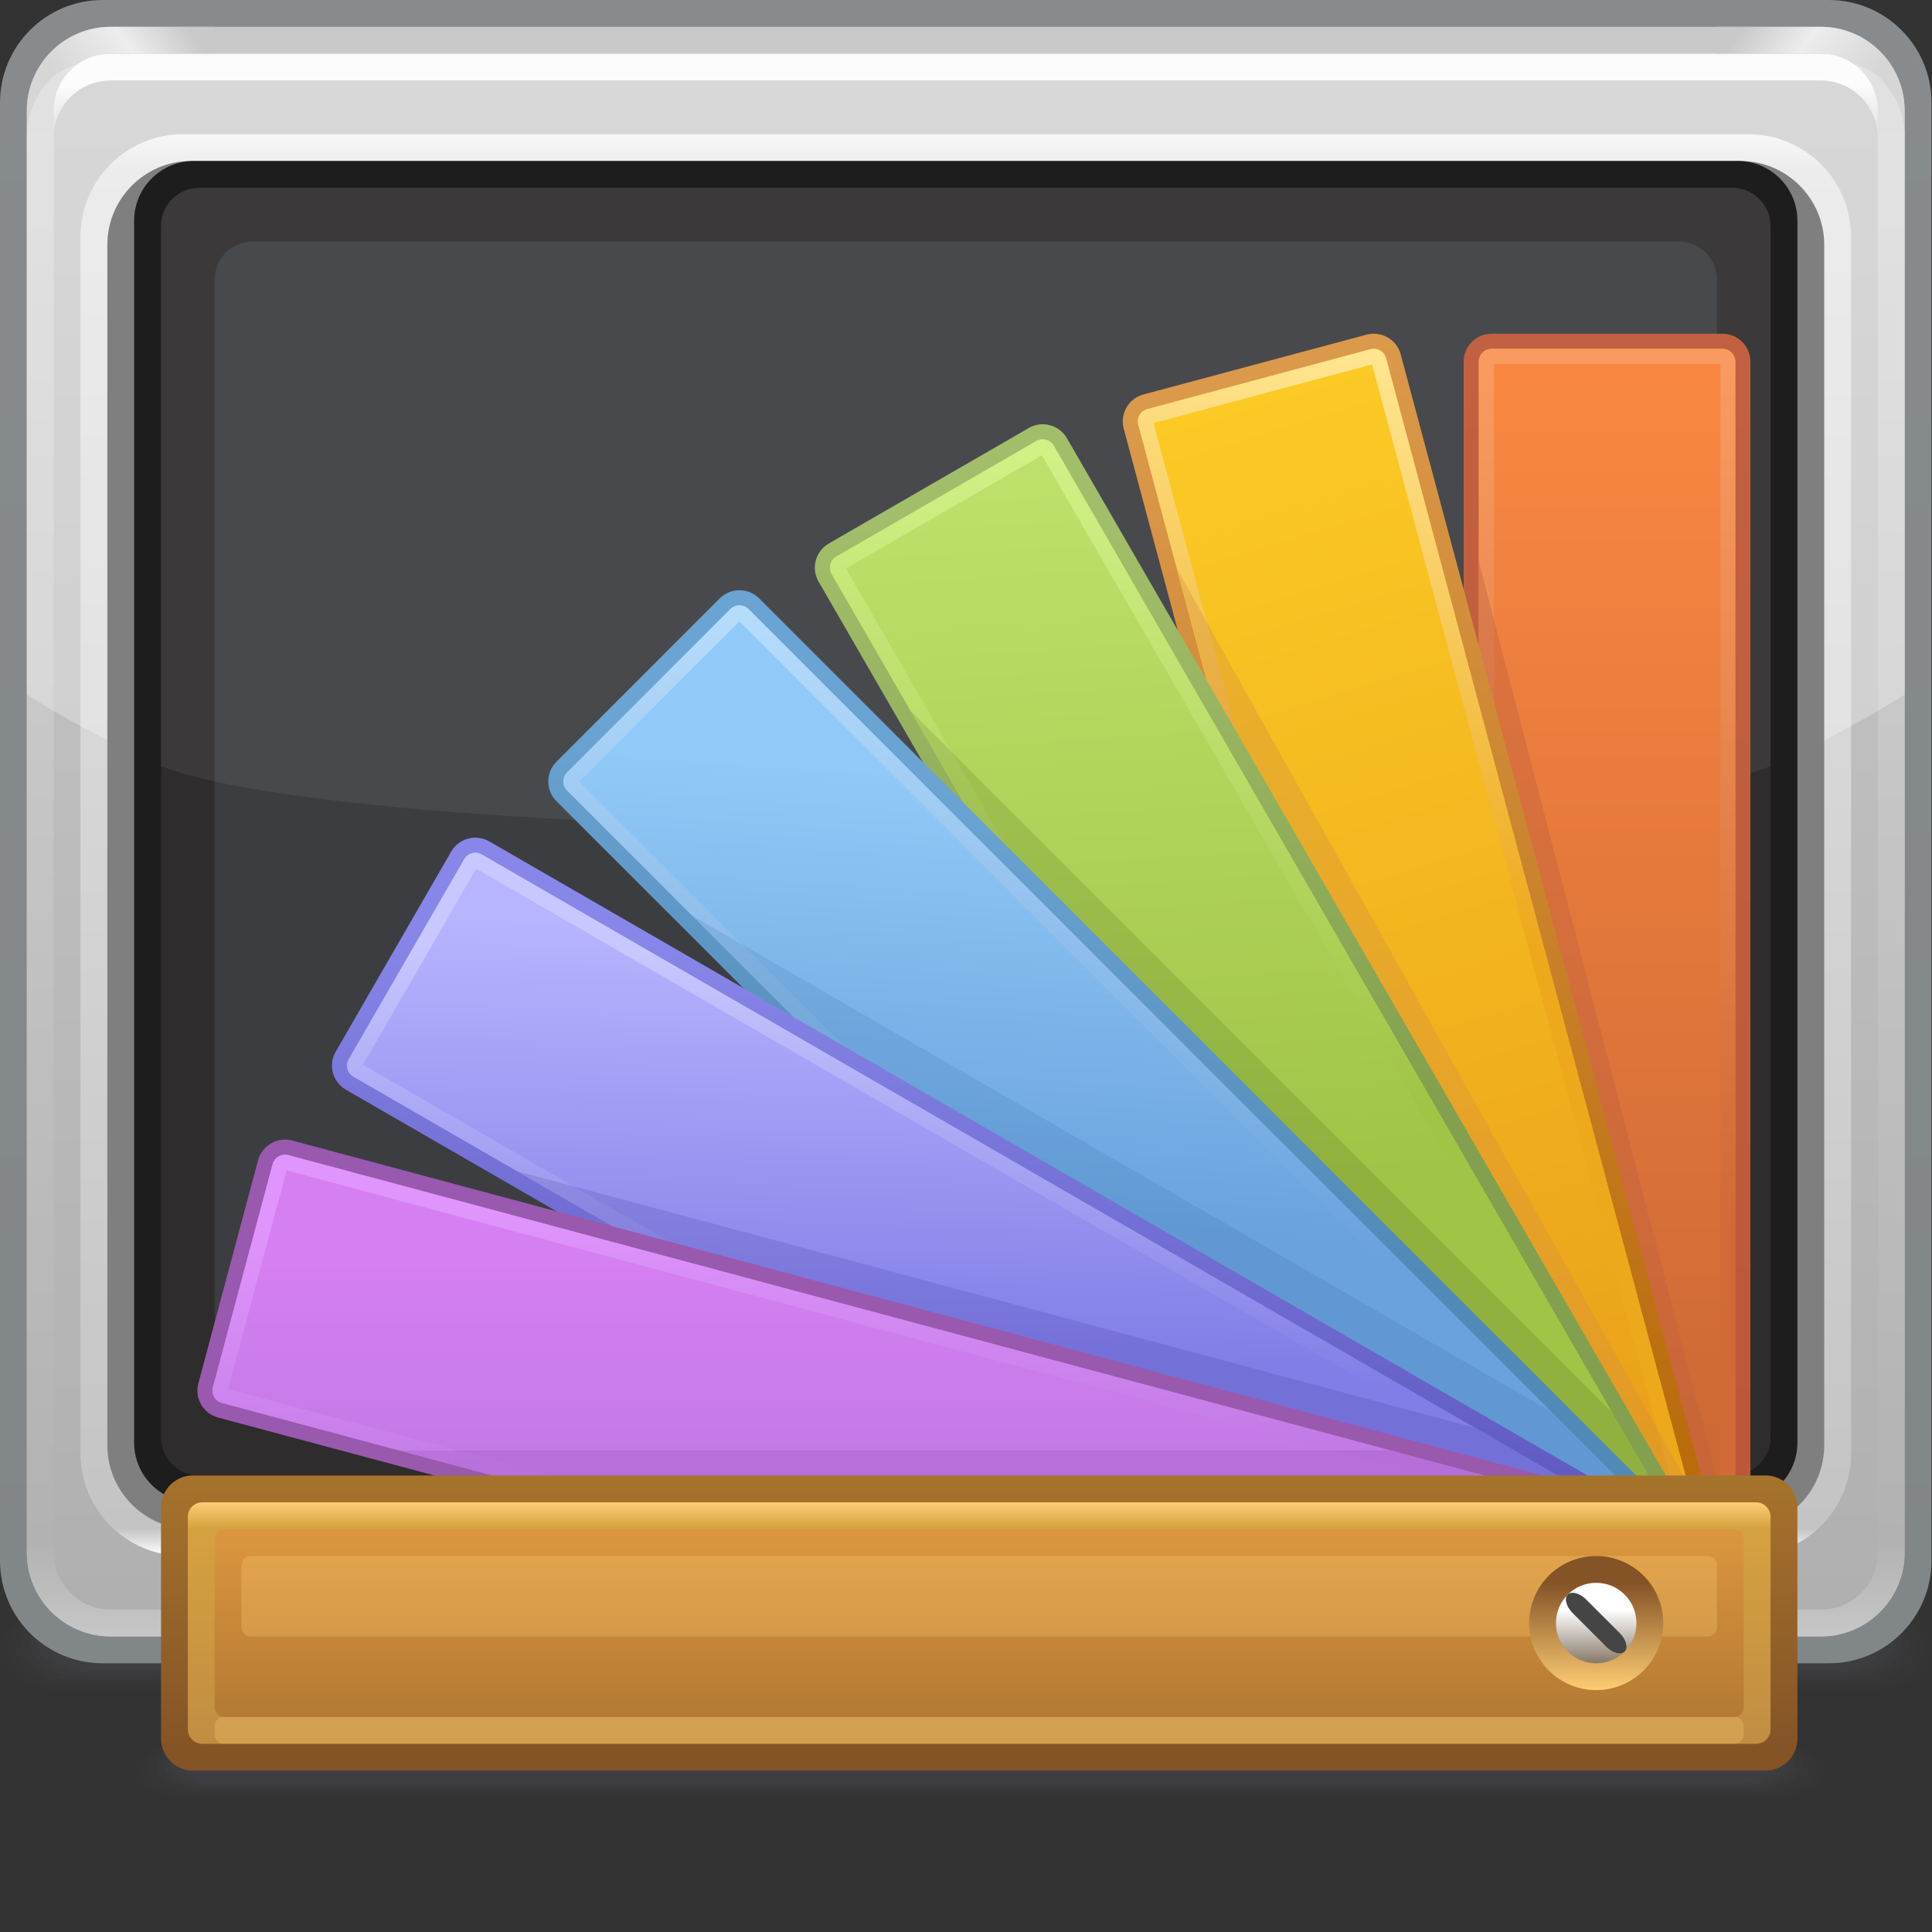 <?xml version="1.0" encoding="UTF-8" standalone="no"?>
<!-- Created with Inkscape (http://www.inkscape.org/) -->

<svg
   xmlns:dc="http://purl.org/dc/elements/1.1/"
   xmlns:cc="http://creativecommons.org/ns#"
   xmlns:rdf="http://www.w3.org/1999/02/22-rdf-syntax-ns#"
   xmlns:svg="http://www.w3.org/2000/svg"
   xmlns="http://www.w3.org/2000/svg"
   xmlns:sodipodi="http://sodipodi.sourceforge.net/DTD/sodipodi-0.dtd"
   xmlns:inkscape="http://www.inkscape.org/namespaces/inkscape"
   width="72"
   height="72"
   id="svg2"
   version="1.1"
   inkscape:version="0.48.3.1 r9886"
   sodipodi:docname="72.svg">
  <rect width="100%" height="100%" fill="#333333" stroke="none"/>
  <defs
     id="defs4">
    <linearGradient
       gradientTransform="translate(44.25,8.25)"
       y2="-1.5"
       x2="0"
       y1="0"
       x1="0"
       gradientUnits="userSpaceOnUse"
       id="LinearGradient_28-02">
      <stop
         id="stop63328"
         stop-color="#ffffff"
         offset="0" />
      <stop
         id="stop63330"
         stop-color="#887968"
         offset="1" />
    </linearGradient>
    <linearGradient
       gradientTransform="translate(45,6)"
       y2="3"
       x2="0"
       y1="0"
       x1="0"
       gradientUnits="userSpaceOnUse"
       id="LinearGradient_27-4">
      <stop
         id="stop63323"
         stop-color="#fdcd74"
         offset="0" />
      <stop
         id="stop63325"
         stop-color="#845326"
         offset="1" />
    </linearGradient>
    <linearGradient
       gradientTransform="matrix(0,-1,1,0,31.969,10.498)"
       y2="0"
       x2="5.248"
       y1="0"
       x1="0"
       gradientUnits="userSpaceOnUse"
       id="LinearGradient_26-49">
      <stop
         id="stop63318"
         stop-color="#dc963f"
         offset="0" />
      <stop
         id="stop63320"
         stop-color="#b47a33"
         offset="1" />
    </linearGradient>
    <linearGradient
       gradientTransform="matrix(0,-1,1,0,7.803,11.25)"
       y2="0"
       x2="6.75"
       y1="0"
       x1="0"
       gradientUnits="userSpaceOnUse"
       id="LinearGradient_25-610">
      <stop
         id="stop63311"
         stop-color="#fdcd74"
         offset="0" />
      <stop
         id="stop63313"
         stop-color="#d5a140"
         offset="0.111" />
      <stop
         id="stop63315"
         stop-color="#c18d43"
         offset="1" />
    </linearGradient>
    <linearGradient
       gradientTransform="matrix(0,-1,1,0,17.088,12.434)"
       y2="0"
       x2="8.25"
       y1="0"
       x1="0"
       gradientUnits="userSpaceOnUse"
       id="LinearGradient_24-05">
      <stop
         id="stop63306"
         stop-color="#a8752d"
         offset="0" />
      <stop
         id="stop63308"
         stop-color="#845326"
         offset="1" />
    </linearGradient>
    <linearGradient
       gradientTransform="translate(15.609,19.453)"
       y2="-8.016"
       x2="0.422"
       y1="0"
       x1="0"
       gradientUnits="userSpaceOnUse"
       id="LinearGradient_23-052">
      <stop
         id="stop63301"
         stop-color="#e095fc"
         offset="0" />
      <stop
         id="stop63303"
         stop-color="#c179e5"
         offset="1" />
    </linearGradient>
    <linearGradient
       gradientTransform="translate(18.141,18.187)"
       y2="-8.859"
       x2="0"
       y1="0"
       x1="0"
       gradientUnits="userSpaceOnUse"
       id="LinearGradient_22-20">
      <stop
         id="stop63296"
         stop-color="#d67ff2"
         offset="0" />
      <stop
         id="stop63298"
         stop-color="#b877df"
         offset="1" />
    </linearGradient>
    <linearGradient
       gradientTransform="translate(21.094,17.343)"
       y2="-5.484"
       x2="0"
       y1="0"
       x1="0"
       gradientUnits="userSpaceOnUse"
       id="LinearGradient_21-06">
      <stop
         id="stop63291"
         stop-color="#9959af"
         offset="0" />
      <stop
         id="stop63293"
         stop-color="#9959ad"
         offset="1" />
    </linearGradient>
    <linearGradient
       gradientTransform="translate(17.719,26.625)"
       y2="-11.391"
       x2="-0.422"
       y1="0"
       x1="0"
       gradientUnits="userSpaceOnUse"
       id="LinearGradient_20-66">
      <stop
         id="stop63286"
         stop-color="#c8c7ff"
         offset="0" />
      <stop
         id="stop63288"
         stop-color="#817ee7"
         offset="1" />
    </linearGradient>
    <linearGradient
       gradientTransform="translate(13.922,15.656)"
       y2="11.938"
       x2="0.335"
       y1="0"
       x1="0"
       gradientUnits="userSpaceOnUse"
       id="LinearGradient_19-32">
      <stop
         id="stop63281"
         stop-color="#817ee7"
         offset="0" />
      <stop
         id="stop63283"
         stop-color="#b7b5fe"
         offset="1" />
    </linearGradient>
    <linearGradient
       gradientTransform="translate(17.297,27.046)"
       y2="-14.343"
       x2="-0.844"
       y1="0"
       x1="0"
       gradientUnits="userSpaceOnUse"
       id="LinearGradient_18-53">
      <stop
         id="stop63276"
         stop-color="#8886e9"
         offset="0" />
      <stop
         id="stop63278"
         stop-color="#5e59c0"
         offset="1" />
    </linearGradient>
    <linearGradient
       gradientTransform="translate(21.094,35.906)"
       y2="-16.875"
       x2="-0.844"
       y1="0"
       x1="0"
       gradientUnits="userSpaceOnUse"
       id="LinearGradient_17-06">
      <stop
         id="stop63271"
         stop-color="#b6dcfc"
         offset="0" />
      <stop
         id="stop63273"
         stop-color="#6aa2dd"
         offset="1" />
    </linearGradient>
    <linearGradient
       gradientTransform="translate(25.313,31.687)"
       y2="-12.234"
       x2="-0.844"
       y1="0"
       x1="0"
       gradientUnits="userSpaceOnUse"
       id="LinearGradient_16-565">
      <stop
         id="stop63266"
         stop-color="#91c9f8"
         offset="0" />
      <stop
         id="stop63268"
         stop-color="#6aa2dd"
         offset="1" />
    </linearGradient>
    <linearGradient
       gradientTransform="translate(26.156,31.265)"
       y2="-10.547"
       x2="-2.109"
       y1="0"
       x1="0"
       gradientUnits="userSpaceOnUse"
       id="LinearGradient_15-0">
      <stop
         id="stop63261"
         stop-color="#6ba3d2"
         offset="0" />
      <stop
         id="stop63263"
         stop-color="#518ab7"
         offset="1" />
    </linearGradient>
    <linearGradient
       gradientTransform="translate(29.109,40.546)"
       y2="-17.718"
       x2="-0.843"
       y1="0"
       x1="0"
       gradientUnits="userSpaceOnUse"
       id="LinearGradient_14-49">
      <stop
         id="stop63256"
         stop-color="#d1f187"
         offset="0" />
      <stop
         id="stop63258"
         stop-color="#a0c446"
         offset="1" />
    </linearGradient>
    <linearGradient
       gradientTransform="translate(29.109,39.703)"
       y2="-19.828"
       x2="1.266"
       y1="0"
       x1="0"
       gradientUnits="userSpaceOnUse"
       id="LinearGradient_13-163">
      <stop
         id="stop63251"
         stop-color="#bde06a"
         offset="0" />
      <stop
         id="stop63253"
         stop-color="#a0c446"
         offset="1" />
    </linearGradient>
    <linearGradient
       gradientTransform="translate(30.375,38.437)"
       y2="-15.609"
       x2="-0.422"
       y1="0"
       x1="0"
       gradientUnits="userSpaceOnUse"
       id="LinearGradient_12-532">
      <stop
         id="stop63246"
         stop-color="#a2be6a"
         offset="0" />
      <stop
         id="stop63248"
         stop-color="#83a04e"
         offset="1" />
    </linearGradient>
    <linearGradient
       gradientTransform="translate(38.391,43.078)"
       y2="-15.188"
       x2="-2.532"
       y1="0"
       x1="0"
       gradientUnits="userSpaceOnUse"
       id="LinearGradient_11-96">
      <stop
         id="stop63241"
         stop-color="#ffe58f"
         offset="0" />
      <stop
         id="stop63243"
         stop-color="#eea81c"
         offset="1" />
    </linearGradient>
    <linearGradient
       gradientTransform="translate(36.452,42.656)"
       y2="-30.375"
       x2="9.281"
       y1="0"
       x1="0"
       gradientUnits="userSpaceOnUse"
       id="LinearGradient_10-62">
      <stop
         id="stop63236"
         stop-color="#fbca25"
         offset="0" />
      <stop
         id="stop63238"
         stop-color="#eaa019"
         offset="1" />
    </linearGradient>
    <linearGradient
       gradientTransform="translate(37.547,43.5)"
       y2="-30.797"
       x2="8.859"
       y1="0"
       x1="0"
       gradientUnits="userSpaceOnUse"
       id="LinearGradient_9-265">
      <stop
         id="stop63231"
         stop-color="#db994b"
         offset="0" />
      <stop
         id="stop63233"
         stop-color="#ba6c0d"
         offset="1" />
    </linearGradient>
    <linearGradient
       gradientTransform="translate(45.984,43.078)"
       y2="-24.047"
       x2="0"
       y1="0"
       x1="0"
       gradientUnits="userSpaceOnUse"
       id="LinearGradient_8-57">
      <stop
         id="stop63226"
         stop-color="#f99b60"
         offset="0" />
      <stop
         id="stop63228"
         stop-color="#d16a36"
         offset="1" />
    </linearGradient>
    <linearGradient
       gradientTransform="translate(46.828,43.5)"
       y2="-30.375"
       x2="0"
       y1="0"
       x1="0"
       gradientUnits="userSpaceOnUse"
       id="LinearGradient_7-44">
      <stop
         id="stop63221"
         stop-color="#fa8842"
         offset="0" />
      <stop
         id="stop63223"
         stop-color="#ce6935"
         offset="1" />
    </linearGradient>
    <linearGradient
       gradientTransform="translate(47.25,43.5)"
       y2="-30.797"
       x2="0"
       y1="0"
       x1="0"
       gradientUnits="userSpaceOnUse"
       id="LinearGradient_6-63">
      <stop
         id="stop63216"
         stop-color="#c26141"
         offset="0" />
      <stop
         id="stop63218"
         stop-color="#bb5838"
         offset="1" />
    </linearGradient>
    <linearGradient
       gradientTransform="translate(29.25,9.751)"
       y2="39.747"
       x2="0"
       y1="0"
       x1="0"
       gradientUnits="userSpaceOnUse"
       id="LinearGradient_5-907">
      <stop
         id="stop63207"
         stop-color="#ffffff"
         offset="0" />
      <stop
         id="stop63209"
         stop-color="#c4c4c4"
         offset="1.92307699471712E-02" />
      <stop
         id="stop63211"
         stop-color="#e5e5e5"
         offset="0.975" />
      <stop
         id="stop63213"
         stop-color="#f4f4f4"
         offset="1" />
    </linearGradient>
    <linearGradient
       gradientTransform="translate(5.25,52.5)"
       y2="-2.25"
       x2="-3"
       y1="0"
       x1="0"
       gradientUnits="userSpaceOnUse"
       id="LinearGradient_4-511">
      <stop
         id="stop63200"
         stop-color="#c9c9c9"
         offset="0" />
      <stop
         id="stop63202"
         stop-color="#ededed"
         offset="0.44" />
      <stop
         id="stop63204"
         stop-color="#d6d6d6"
         offset="1" />
    </linearGradient>
    <linearGradient
       gradientTransform="matrix(0.8,-0.6,0.6,0.8,48.748,52.5)"
       y2="0"
       x2="3.75"
       y1="0"
       x1="0"
       gradientUnits="userSpaceOnUse"
       id="LinearGradient_3-11">
      <stop
         id="stop63193"
         stop-color="#c9c9c9"
         offset="0" />
      <stop
         id="stop63195"
         stop-color="#ededed"
         offset="0.44" />
      <stop
         id="stop63197"
         stop-color="#d6d6d6"
         offset="1" />
    </linearGradient>
    <linearGradient
       gradientTransform="translate(21.583,50.917)"
       y2="-43.333"
       x2="0"
       y1="0"
       x1="0"
       gradientUnits="userSpaceOnUse"
       id="LinearGradient_2-758">
      <stop
         id="stop63184"
         stop-color="#fbfbfb"
         offset="0" />
      <stop
         id="stop63186"
         stop-color="#d7d7d7"
         offset="3.17771658301353E-02" />
      <stop
         id="stop63188"
         stop-color="#b2b2b2"
         offset="0.94" />
      <stop
         id="stop63190"
         stop-color="#c6c6c6"
         offset="1" />
    </linearGradient>
    <linearGradient
       gradientTransform="translate(21.583,51.667)"
       y2="-43.333"
       x2="0"
       y1="0"
       x1="0"
       gradientUnits="userSpaceOnUse"
       id="LinearGradient_1-66">
      <stop
         id="stop63179"
         stop-color="#c9c9c9"
         offset="0" />
      <stop
         id="stop63181"
         stop-color="#b0b0b0"
         offset="1" />
    </linearGradient>
    <linearGradient
       gradientTransform="matrix(0,-1,1,0,21.516,52.827)"
       y2="0"
       x2="45.654"
       y1="0"
       x1="0"
       gradientUnits="userSpaceOnUse"
       id="LinearGradient-04">
      <stop
         id="stop63174"
         stop-color="#878b8e"
         offset="0" />
      <stop
         id="stop63176"
         stop-color="#818689"
         offset="1" />
    </linearGradient>
  </defs>
  <sodipodi:namedview
     id="base"
     pagecolor="#ffffff"
     bordercolor="#666666"
     borderopacity="1.0"
     inkscape:pageopacity="0.0"
     inkscape:pageshadow="2"
     inkscape:zoom="5.276572"
     inkscape:cx="37.521008"
     inkscape:cy="33.928571"
     inkscape:document-units="px"
     inkscape:current-layer="layer1"
     showgrid="false"
     inkscape:snap-page="true"
     inkscape:snap-grids="false"
     inkscape:snap-to-guides="false"
     inkscape:window-width="995"
     inkscape:window-height="665"
     inkscape:window-x="426"
     inkscape:window-y="200"
     inkscape:window-maximized="0">
    <inkscape:grid
       type="xygrid"
       id="grid11920"
       empspacing="5"
       visible="true"
       enabled="true"
       snapvisiblegridlinesonly="true" />
  </sodipodi:namedview>
  <g
     inkscape:label="Layer 1"
     inkscape:groupmode="layer"
     id="layer1"
     transform="translate(0,-980.362)">
    <g
       style="fill-rule:evenodd;stroke-width:0.501;stroke-linejoin:bevel;overflow:visible"
       id="g63598"
       transform="matrix(1.333,0,0,1.333,0,979.364)">
      <g
         transform="scale(1,-1)"
         font-size="16"
         id="Document"
         style="font-size:16px;fill:none;stroke:#000000;font-family:Times New Roman">
        <g
           transform="translate(0,-54)"
           id="Spread">
          <g
             id="MouseOff">
            <g
               id="Group"
               style="stroke:none">
              <g
                 id="Group_1">
                <g
                   stroke-miterlimit="79.84"
                   id="Group_2"
                   style="fill:#494a4f">
                  <path
                     id="path63338"
                     d="m 0.001,7.126 0,-0.002 C 0.001,6.504 0.671,6 1.496,6 L 52.504,6 C 53.33,6 54,6.504 54,7.124 l 0,0.002 c 0,0.62 -0.67,1.124 -1.496,1.124 l -51.008,0 C 0.671,8.25 0.001,7.746 0.001,7.126 z"
                     inkscape:connector-curvature="0"
                     style="fill-opacity:0.055;marker-start:none;marker-end:none" />
                  <path
                     id="path63340"
                     d="m 0.211,7.172 0,-10e-4 c 0,-0.595 0.67,-1.078 1.496,-1.078 l 50.586,0 c 0.826,0 1.496,0.483 1.496,1.078 l 0,10e-4 c 0,0.594 -0.67,1.078 -1.496,1.078 l -50.586,0 C 0.881,8.25 0.211,7.766 0.211,7.172 z"
                     inkscape:connector-curvature="0"
                     style="fill-opacity:0.075;marker-start:none;marker-end:none" />
                  <path
                     id="path63342"
                     d="m 0.422,7.219 0,-0.001 c 0,-0.568 0.67,-1.031 1.496,-1.031 l 50.164,0 c 0.826,0 1.496,0.463 1.496,1.031 l 0,0.001 c 0,0.568 -0.67,1.031 -1.496,1.031 l -50.164,0 C 1.092,8.25 0.422,7.787 0.422,7.219 z"
                     inkscape:connector-curvature="0"
                     style="fill-opacity:0.094;marker-start:none;marker-end:none" />
                  <path
                     id="path63344"
                     d="m 0.633,7.266 0,0 c 0,-0.544 0.67,-0.985 1.496,-0.985 l 49.743,0 c 0.825,0 1.495,0.441 1.495,0.985 l 0,0 c 0,0.543 -0.67,0.984 -1.495,0.984 l -49.743,0 C 1.303,8.25 0.633,7.809 0.633,7.266 z"
                     inkscape:connector-curvature="0"
                     style="fill-opacity:0.11;marker-start:none;marker-end:none" />
                  <path
                     id="path63346"
                     d="m 0.844,7.312 0,-0.001 c 0,-0.517 0.67,-0.938 1.495,-0.938 l 49.322,0 c 0.825,0 1.495,0.421 1.495,0.938 l 0,0.001 c 0,0.518 -0.67,0.938 -1.495,0.938 l -49.322,0 C 1.514,8.25 0.844,7.83 0.844,7.312 z"
                     inkscape:connector-curvature="0"
                     style="fill-opacity:0.129;marker-start:none;marker-end:none" />
                  <path
                     id="path63348"
                     d="m 1.055,7.359 0,-0.001 c 0,-0.491 0.67,-0.89 1.495,-0.89 l 48.9,0 c 0.825,0 1.495,0.399 1.495,0.89 l 0,0.001 c 0,0.491 -0.67,0.891 -1.495,0.891 l -48.9,0 C 1.725,8.25 1.055,7.85 1.055,7.359 z"
                     inkscape:connector-curvature="0"
                     style="fill-opacity:0.149;marker-start:none;marker-end:none" />
                  <path
                     id="path63350"
                     d="m 1.266,7.406 0,0 c 0,-0.467 0.67,-0.845 1.495,-0.845 l 48.478,0 c 0.825,0 1.496,0.378 1.496,0.845 l 0,0 c 0,0.467 -0.671,0.844 -1.496,0.844 l -48.478,0 C 1.936,8.25 1.266,7.873 1.266,7.406 z"
                     inkscape:connector-curvature="0"
                     style="fill-opacity:0.165;marker-start:none;marker-end:none" />
                </g>
                <path
                   style="fill:url(#LinearGradient-04);stroke-width:0.183;marker-start:none;marker-end:none"
                   id="path63352"
                   stroke-miterlimit="79.84"
                   d="M 0,50.383 0,9.618 C 0,8.035 1.285,6.75 2.868,6.75 l 48.263,0 c 1.583,0 2.868,1.285 2.868,2.868 l 0,40.765 c 0,1.583 -1.285,2.868 -2.868,2.868 l -48.263,0 C 1.285,53.251 0,51.966 0,50.383 z"
                   inkscape:connector-curvature="0" />
                <path
                   style="fill:url(#LinearGradient_1-66);stroke-width:0.183;marker-start:none;marker-end:none"
                   id="path63354"
                   stroke-miterlimit="79.84"
                   d="m 0.75,50.158 0,-40.315 C 0.75,8.55 1.8,7.5 3.093,7.5 l 47.813,0 c 1.293,0 2.343,1.05 2.343,2.343 l 0,40.315 c 0,1.293 -1.05,2.343 -2.343,2.343 l -47.813,0 C 1.8,52.501 0.75,51.451 0.75,50.158 z"
                   inkscape:connector-curvature="0" />
                <path
                   style="fill:url(#LinearGradient_2-758);stroke-width:0.183;marker-start:none;marker-end:none"
                   id="path63356"
                   stroke-miterlimit="79.84"
                   d="m 0.75,9.843 0,39.565 c 0,1.293 1.05,2.343 2.343,2.343 l 47.813,0 c 1.293,0 2.343,-1.05 2.343,-2.343 l 0,-39.565 C 53.249,8.55 52.199,7.5 50.906,7.5 L 3.093,7.5 C 1.8,7.5 0.75,8.55 0.75,9.843 z m 51.749,0 0,39.565 c 0,0.878 -0.715,1.593 -1.593,1.593 l -47.813,0 C 2.214,51.001 1.5,50.286 1.5,49.408 L 1.5,9.843 C 1.5,8.964 2.214,8.25 3.093,8.25 l 47.813,0 c 0.878,0 1.593,0.714 1.593,1.593 z"
                   inkscape:connector-curvature="0" />
                <path
                   style="fill:url(#LinearGradient_3-11);stroke-width:0.183;marker-start:none;marker-end:none"
                   id="path63358"
                   stroke-miterlimit="79.84"
                   d="m 53.248,49.499 0,0.659 c 0,1.293 -1.05,2.343 -2.343,2.343 l -2.906,0 0,-0.75 2.906,0 c 0.879,0 1.593,-0.715 1.593,-1.593 l 0,-0.659 0.75,0 z"
                   inkscape:connector-curvature="0" />
                <path
                   style="fill:url(#LinearGradient_4-511);stroke-width:0.183;marker-start:none;marker-end:none"
                   id="path63360"
                   stroke-miterlimit="79.84"
                   d="m 0.75,49.499 0,0.659 c 0,1.293 1.05,2.343 2.343,2.343 l 2.906,0 0,-0.75 -2.906,0 C 2.214,51.751 1.5,51.036 1.5,50.158 l 0,-0.659 -0.75,0 z"
                   inkscape:connector-curvature="0" />
                <path
                   style="fill:url(#LinearGradient_5-907);stroke-width:0.183;marker-start:none;marker-end:none"
                   id="path63362"
                   stroke-miterlimit="79.84"
                   d="m 2.25,46.631 0,-34.011 c 0,-1.583 1.285,-2.868 2.868,-2.868 l 43.765,0 c 1.583,0 2.868,1.285 2.868,2.868 l 0,34.011 c 0,1.583 -1.285,2.868 -2.868,2.868 l -43.765,0 c -1.583,0 -2.868,-1.285 -2.868,-2.868 z"
                   inkscape:connector-curvature="0" />
                <path
                   id="path63364"
                   stroke-miterlimit="79.84"
                   d="m 0.75,33.832 0,15.576 c 0,0.692 0.301,1.315 0.779,1.744 0.391,0.259 0.859,0.41 1.362,0.41 l 48.218,0 c 0.501,0 0.968,-0.151 1.358,-0.408 0.48,-0.43 0.782,-1.053 0.782,-1.746 l 0,-15.576 C 47.145,29.986 37.653,27.515 27,27.515 c -10.655,0 -20.147,2.472 -26.25,6.317 z"
                   inkscape:connector-curvature="0"
                   style="fill:#ffffff;fill-opacity:0.275;stroke-width:0.077;marker-start:none;marker-end:none" />
                <path
                   id="path63366"
                   stroke-miterlimit="79.84"
                   d="m 3.001,46.406 0,-33.561 c 0,-1.294 1.051,-2.345 2.345,-2.345 l 43.309,0 c 1.294,0 2.345,1.051 2.345,2.345 l 0,33.561 c 0,1.294 -1.051,2.345 -2.345,2.345 l -43.309,0 c -1.294,0 -2.345,-1.051 -2.345,-2.345 z"
                   inkscape:connector-curvature="0"
                   style="fill:#7f7f7f;stroke-width:0.183;marker-start:none;marker-end:none" />
                <path
                   id="path63368"
                   stroke-miterlimit="79.84"
                   d="m 3.75,47.082 0,-34.163 c 0,-0.92 0.748,-1.668 1.668,-1.668 l 43.165,0 c 0.92,0 1.668,0.748 1.668,1.668 l 0,34.163 c 0,0.92 -0.748,1.668 -1.668,1.668 l -43.165,0 c -0.92,0 -1.668,-0.748 -1.668,-1.668 z"
                   inkscape:connector-curvature="0"
                   style="fill:#1d1d1d;stroke-width:0.183;marker-start:none;marker-end:none" />
                <path
                   id="path63370"
                   stroke-miterlimit="79.84"
                   d="m 4.5,46.929 0,-33.859 c 0,-0.591 0.48,-1.071 1.071,-1.071 l 42.859,0 c 0.591,0 1.071,0.48 1.071,1.071 l 0,33.859 C 49.501,47.52 49.021,48 48.43,48 L 5.571,48 C 4.98,48 4.5,47.52 4.5,46.929 z"
                   inkscape:connector-curvature="0"
                   style="fill:#2e2c2c;stroke-width:0.183;marker-start:none;marker-end:none" />
                <path
                   id="path63372"
                   stroke-miterlimit="79.84"
                   d="M 6,45.433 6,14.568 C 6,13.98 6.479,13.501 7.067,13.501 l 39.867,0 c 0.588,0 1.067,0.479 1.067,1.067 l 0,30.865 c 0,0.588 -0.479,1.067 -1.067,1.067 l -39.867,0 C 6.479,46.5 6,46.021 6,45.433 z"
                   inkscape:connector-curvature="0"
                   style="fill:#3c3d41;stroke-width:0.183;marker-start:none;marker-end:none" />
                <path
                   id="path63374"
                   stroke-miterlimit="79.84"
                   d="M 4.499,31.833 4.5,46.929 C 4.5,47.52 4.98,48 5.571,48 l 42.859,0 c 0.591,0 1.071,-0.48 1.071,-1.071 l 0,-15.096 c -5.929,-2.37 -38.924,-2.358 -45.002,0 z"
                   inkscape:connector-curvature="0"
                   style="fill:#ffffff;fill-opacity:0.063;stroke-width:0.077;marker-start:none;marker-end:none" />
              </g>
              <g
                 id="Group_3">
                <g
                   stroke-miterlimit="79.84"
                   id="Group_4"
                   style="fill:#494a4f">
                  <path
                     id="path63378"
                     d="m 3.75,3.75 0,0 C 3.75,3.336 4.414,3 5.232,3 L 49.517,3 C 50.335,3 51,3.336 51,3.75 l 0,0 C 51,4.164 50.335,4.5 49.517,4.5 L 5.232,4.5 C 4.414,4.5 3.75,4.164 3.75,3.75 z"
                     inkscape:connector-curvature="0"
                     style="fill-opacity:0.055;marker-start:none;marker-end:none" />
                  <path
                     id="path63380"
                     d="m 3.958,3.782 0,-10e-4 c 0,-0.397 0.664,-0.719 1.483,-0.719 l 43.867,0 c 0.818,0 1.483,0.322 1.483,0.719 l 0,10e-4 c 0,0.395 -0.665,0.718 -1.483,0.718 L 5.441,4.5 C 4.622,4.5 3.958,4.177 3.958,3.782 z"
                     inkscape:connector-curvature="0"
                     style="fill-opacity:0.075;marker-start:none;marker-end:none" />
                  <path
                     id="path63382"
                     d="m 4.168,3.813 0,-0.001 c 0,-0.379 0.663,-0.688 1.482,-0.688 l 43.449,0 c 0.819,0 1.482,0.309 1.482,0.688 l 0,0.001 c 0,0.378 -0.663,0.687 -1.482,0.687 L 5.65,4.5 C 4.831,4.5 4.168,4.191 4.168,3.813 z"
                     inkscape:connector-curvature="0"
                     style="fill-opacity:0.094;marker-start:none;marker-end:none" />
                  <path
                     id="path63384"
                     d="m 4.376,3.844 0,0 c 0,-0.363 0.665,-0.656 1.483,-0.656 l 43.031,0 c 0.818,0 1.483,0.293 1.483,0.656 l 0,0 C 50.373,4.206 49.708,4.5 48.89,4.5 L 5.859,4.5 C 5.041,4.5 4.376,4.206 4.376,3.844 z"
                     inkscape:connector-curvature="0"
                     style="fill-opacity:0.11;marker-start:none;marker-end:none" />
                  <path
                     id="path63386"
                     d="m 4.585,3.875 0,-10e-4 c 0,-0.345 0.665,-0.625 1.483,-0.625 l 42.612,0 c 0.819,0 1.484,0.28 1.484,0.625 l 0,10e-4 C 50.164,4.22 49.499,4.5 48.68,4.5 L 6.068,4.5 C 5.25,4.5 4.585,4.22 4.585,3.875 z"
                     inkscape:connector-curvature="0"
                     style="fill-opacity:0.129;marker-start:none;marker-end:none" />
                  <path
                     id="path63388"
                     d="m 4.795,3.906 0,-0.001 c 0,-0.327 0.663,-0.593 1.481,-0.593 l 42.197,0 c 0.818,0 1.481,0.266 1.481,0.593 l 0,0.001 c 0,0.327 -0.663,0.594 -1.481,0.594 L 6.276,4.5 C 5.458,4.5 4.795,4.233 4.795,3.906 z"
                     inkscape:connector-curvature="0"
                     style="fill-opacity:0.149;marker-start:none;marker-end:none" />
                  <path
                     id="path63390"
                     d="m 5.004,3.937 0,0 c 0,-0.311 0.664,-0.563 1.481,-0.563 l 41.779,0 c 0.817,0 1.482,0.252 1.482,0.563 l 0,0 c 0,0.311 -0.665,0.563 -1.482,0.563 L 6.485,4.5 C 5.668,4.5 5.004,4.248 5.004,3.937 z"
                     inkscape:connector-curvature="0"
                     style="fill-opacity:0.165;marker-start:none;marker-end:none" />
                </g>
                <path
                   style="fill:url(#LinearGradient_6-63);stroke-width:0.119;marker-start:none;marker-end:none"
                   id="path63392"
                   stroke-miterlimit="79.84"
                   d="M 48.157,43.921 41.701,43.92 C 41.27,43.921 40.921,43.572 40.92,43.141 L 40.921,5.465 c 0,-0.43 0.349,-0.779 0.779,-0.78 l 6.457,0.001 c 0.431,-0.001 0.779,0.349 0.781,0.778 l -0.001,37.677 c 0.001,0.43 -0.349,0.779 -0.78,0.78 z"
                   inkscape:connector-curvature="0" />
                <path
                   style="fill:url(#LinearGradient_7-44);stroke-width:0.119;marker-start:none;marker-end:none"
                   id="path63394"
                   stroke-miterlimit="79.84"
                   d="m 41.7,43.498 6.457,0.001 c 0.198,-0.001 0.358,-0.16 0.358,-0.358 l 0,-37.675 c 0,-0.197 -0.16,-0.359 -0.359,-0.359 L 41.7,5.108 c -0.198,0 -0.357,0.16 -0.357,0.357 l 0,37.675 c -0.001,0.198 0.16,0.358 0.357,0.358 z"
                   inkscape:connector-curvature="0" />
                <path
                   style="fill:url(#LinearGradient_8-57);stroke-width:0.119;marker-start:none;marker-end:none"
                   id="path63396"
                   stroke-miterlimit="79.84"
                   d="m 42.749,5.107 1.532,5.707 -1.416,-5.285 5.228,0 0.005,37.547 -6.331,0 -0.003,-31.588 -0.422,0.113 0.001,31.539 c -0.001,0.198 0.16,0.358 0.357,0.358 l 6.457,0.001 c 0.198,-0.001 0.358,-0.16 0.358,-0.358 l 0,-37.675 c 0,-0.197 -0.16,-0.359 -0.359,-0.359 l -5.407,0 z"
                   inkscape:connector-curvature="0" />
                <path
                   id="path63398"
                   stroke-miterlimit="79.84"
                   d="m 44.255,5.107 -1.872,0 -1.04,3.894 0,28.554 7.172,-27.61 0,-3.697 -4.26,-1.141 z"
                   inkscape:connector-curvature="0"
                   style="fill:#c0603f;fill-opacity:0.4;stroke-width:0.119;marker-start:none;marker-end:none" />
                <path
                   style="fill:url(#LinearGradient_9-265);stroke-width:0.119;marker-start:none;marker-end:none"
                   id="path63400"
                   stroke-miterlimit="79.84"
                   d="M 38.204,43.895 31.968,42.223 C 31.552,42.112 31.305,41.684 31.416,41.268 L 41.168,4.876 C 41.28,4.46 41.706,4.214 42.122,4.325 l 6.237,1.672 c 0.417,0.11 0.662,0.538 0.552,0.954 L 39.16,43.343 c -0.111,0.416 -0.539,0.662 -0.956,0.552 z"
                   inkscape:connector-curvature="0" />
                <path
                   style="fill:url(#LinearGradient_10-62);stroke-width:0.119;marker-start:none;marker-end:none"
                   id="path63402"
                   stroke-miterlimit="79.84"
                   d="m 32.077,41.815 6.236,1.672 c 0.191,0.05 0.388,-0.062 0.438,-0.253 L 48.503,6.842 C 48.554,6.652 48.441,6.454 48.249,6.403 L 42.013,4.733 C 41.822,4.681 41.626,4.795 41.575,4.985 l -9.751,36.392 c -0.052,0.191 0.062,0.387 0.253,0.438 z"
                   inkscape:connector-curvature="0" />
                <path
                   style="fill:url(#LinearGradient_11-96);stroke-width:0.119;marker-start:none;marker-end:none"
                   id="path63404"
                   stroke-miterlimit="79.84"
                   d="M 41.575,4.985 41.574,4.987 42.27,4.801 42.013,4.733 C 41.822,4.681 41.626,4.795 41.575,4.985 z m 1.126,-0.068 1.58,5.897 -1.454,-5.427 5.251,1.407 -9.718,36.269 -6.112,-1.64 7.904,-29.503 -0.469,0.126 -7.859,29.331 c -0.052,0.191 0.062,0.387 0.253,0.438 l 6.236,1.672 c 0.191,0.05 0.388,-0.062 0.438,-0.253 L 48.503,6.842 C 48.554,6.652 48.441,6.454 48.249,6.403 L 42.701,4.917 z"
                   inkscape:connector-curvature="0" />
                <path
                   id="path63406"
                   stroke-miterlimit="79.84"
                   d="M 42.089,6.262 40.491,9.029 32.916,37.331 47.175,11.798 47.873,9.189 42.578,6.132 c -0.172,-0.099 -0.39,-0.04 -0.489,0.13 z"
                   inkscape:connector-curvature="0"
                   style="fill:#d58f3f;fill-opacity:0.345;stroke-width:0.119;marker-start:none;marker-end:none" />
                <path
                   style="fill:url(#LinearGradient_12-532);stroke-width:0.119;marker-start:none;marker-end:none"
                   id="path63408"
                   stroke-miterlimit="79.84"
                   d="M 28.763,41.286 23.172,38.057 C 22.798,37.842 22.67,37.365 22.885,36.992 L 41.724,4.364 c 0.215,-0.373 0.691,-0.5 1.065,-0.286 L 48.38,7.307 C 48.754,7.522 48.881,8 48.666,8.371 L 29.828,41 c -0.215,0.373 -0.692,0.5 -1.065,0.286 z"
                   inkscape:connector-curvature="0" />
                <path
                   style="fill:url(#LinearGradient_13-163);stroke-width:0.119;marker-start:none;marker-end:none"
                   id="path63410"
                   stroke-miterlimit="79.84"
                   d="m 23.382,37.691 5.591,3.23 c 0.172,0.097 0.391,0.039 0.489,-0.132 L 48.3,8.161 c 0.099,-0.17 0.041,-0.39 -0.131,-0.489 L 42.578,4.444 C 42.406,4.345 42.188,4.404 42.089,4.575 L 23.252,37.202 c -0.1,0.172 -0.04,0.39 0.13,0.489 z"
                   inkscape:connector-curvature="0" />
                <path
                   style="fill:url(#LinearGradient_14-49);stroke-width:0.119;marker-start:none;marker-end:none"
                   id="path63412"
                   stroke-miterlimit="79.84"
                   d="m 42.089,4.575 -0.188,0.325 0.743,-0.199 0.084,0.316 5.175,2.988 -18.774,32.518 -5.481,-3.165 14.353,-24.861 6.28,-1.683 -6.855,1.837 -14.174,24.551 c -0.1,0.172 -0.04,0.39 0.13,0.489 l 5.591,3.23 c 0.172,0.097 0.391,0.039 0.489,-0.132 L 48.3,8.161 c 0.099,-0.17 0.041,-0.39 -0.131,-0.489 L 42.578,4.444 c -0.172,-0.099 -0.39,-0.04 -0.489,0.131 z"
                   inkscape:connector-curvature="0" />
                <path
                   id="path63414"
                   stroke-miterlimit="79.84"
                   d="M 42.495,6.198 39.317,9.376 25.461,33.375 45.055,13.781 47.079,10.276 43.001,6.199 C 42.861,6.058 42.635,6.059 42.495,6.198 z"
                   inkscape:connector-curvature="0"
                   style="fill:#233100;fill-opacity:0.125;stroke-width:0.119;marker-start:none;marker-end:none" />
                <path
                   style="fill:url(#LinearGradient_15-0);stroke-width:0.119;marker-start:none;marker-end:none"
                   id="path63416"
                   stroke-miterlimit="79.84"
                   d="M 20.122,36.522 15.557,31.956 C 15.252,31.652 15.252,31.158 15.555,30.853 L 42.197,4.212 c 0.305,-0.304 0.798,-0.304 1.103,0 l 4.565,4.566 c 0.305,0.304 0.304,0.798 10e-4,1.102 L 21.225,36.521 c -0.304,0.305 -0.798,0.305 -1.103,10e-4 z"
                   inkscape:connector-curvature="0" />
                <path
                   style="fill:url(#LinearGradient_16-565);stroke-width:0.119;marker-start:none;marker-end:none"
                   id="path63418"
                   stroke-miterlimit="79.84"
                   d="m 15.855,31.657 4.564,4.566 c 0.141,0.139 0.367,0.14 0.507,0 L 47.567,9.583 c 0.139,-0.14 0.14,-0.367 -10e-4,-0.507 L 43.001,4.511 C 42.861,4.371 42.635,4.372 42.495,4.51 l -26.64,26.641 c -0.14,0.14 -0.14,0.366 0,0.506 z"
                   inkscape:connector-curvature="0" />
                <path
                   style="fill:url(#LinearGradient_17-06);stroke-width:0.119;marker-start:none;marker-end:none"
                   id="path63420"
                   stroke-miterlimit="79.84"
                   d="M 42.495,4.51 42.18,4.825 42.644,4.701 44.281,10.814 33.23,13.775 15.855,31.151 c -0.14,0.14 -0.14,0.366 0,0.506 l 4.564,4.566 c 0.141,0.139 0.367,0.14 0.507,0 L 47.567,9.583 c 0.139,-0.14 0.14,-0.367 -10e-4,-0.507 L 43.001,4.511 C 42.861,4.371 42.635,4.372 42.495,4.51 z m 0.252,0.344 4.475,4.475 -26.55,26.55 -4.474,-4.475 17.845,-17.847 10.238,-2.743 -1.583,-5.911 0.049,-0.049 z"
                   inkscape:connector-curvature="0" />
                <path
                   id="path63422"
                   stroke-miterlimit="79.84"
                   d="M 42.51,6.001 38.949,8.056 19.354,27.651 43.353,13.796 45.934,11.215 42.999,6.132 C 42.9,5.961 42.681,5.902 42.51,6.001 z"
                   inkscape:connector-curvature="0"
                   style="fill:#2f649c;fill-opacity:0.145;stroke-width:0.119;marker-start:none;marker-end:none" />
                <path
                   style="fill:url(#LinearGradient_18-53);stroke-width:0.119;marker-start:none;marker-end:none"
                   id="path63424"
                   stroke-miterlimit="79.84"
                   d="M 12.614,29.443 9.386,23.851 C 9.17,23.478 9.298,23.001 9.671,22.786 L 42.299,3.948 c 0.373,-0.215 0.85,-0.088 1.065,0.285 l 3.228,5.592 c 0.216,0.373 0.088,0.85 -0.284,1.065 L 13.679,29.728 c -0.372,0.215 -0.849,0.087 -1.065,-0.285 z"
                   inkscape:connector-curvature="0" />
                <path
                   style="fill:url(#LinearGradient_19-32);stroke-width:0.119;marker-start:none;marker-end:none"
                   id="path63426"
                   stroke-miterlimit="79.84"
                   d="m 9.751,23.64 3.228,5.591 c 0.1,0.171 0.318,0.23 0.489,0.131 L 46.096,10.525 c 0.171,-0.099 0.23,-0.318 0.131,-0.49 L 42.999,4.445 C 42.9,4.273 42.681,4.215 42.51,4.313 L 9.882,23.151 C 9.711,23.25 9.653,23.468 9.751,23.64 z"
                   inkscape:connector-curvature="0" />
                <path
                   style="fill:url(#LinearGradient_20-66);stroke-width:0.119;marker-start:none;marker-end:none"
                   id="path63428"
                   stroke-miterlimit="79.84"
                   d="m 42.51,4.313 -1.37,0.791 1.504,-0.403 0.004,0.018 0.017,-0.009 3.164,5.481 -32.517,18.774 -3.164,-5.481 11.386,-6.575 -1.57,0.421 -10.082,5.821 C 9.711,23.25 9.653,23.468 9.751,23.64 l 3.228,5.591 c 0.1,0.171 0.318,0.23 0.489,0.131 L 46.096,10.525 c 0.171,-0.099 0.23,-0.318 0.131,-0.49 L 42.999,4.445 C 42.9,4.273 42.681,4.215 42.51,4.313 z"
                   inkscape:connector-curvature="0" />
                <path
                   id="path63430"
                   stroke-miterlimit="79.84"
                   d="m 42.597,5.543 -4.138,1.108 -24,13.857 26.768,-7.172 3.315,-1.914 -1.507,-5.625 C 42.984,5.606 42.787,5.493 42.597,5.543 z"
                   inkscape:connector-curvature="0"
                   style="fill:#232186;fill-opacity:0.145;stroke-width:0.119;marker-start:none;marker-end:none" />
                <path
                   style="fill:url(#LinearGradient_21-06);stroke-width:0.119;marker-start:none;marker-end:none"
                   id="path63432"
                   stroke-miterlimit="79.84"
                   d="M 7.215,20.813 5.545,14.576 C 5.433,14.161 5.68,13.733 6.095,13.621 L 42.488,3.87 c 0.416,-0.111 0.843,0.136 0.954,0.552 l 1.672,6.237 c 0.112,0.416 -0.136,0.843 -0.551,0.954 L 8.171,21.365 C 7.755,21.476 7.327,21.229 7.215,20.813 z"
                   inkscape:connector-curvature="0" />
                <path
                   style="fill:url(#LinearGradient_22-20);stroke-width:0.119;marker-start:none;marker-end:none"
                   id="path63434"
                   stroke-miterlimit="79.84"
                   d="m 5.952,14.467 1.67,6.237 c 0.053,0.19 0.249,0.304 0.439,0.253 l 36.392,-9.751 c 0.19,-0.051 0.305,-0.248 0.253,-0.439 L 43.035,4.531 C 42.984,4.34 42.787,4.227 42.597,4.278 L 6.205,14.029 C 6.014,14.08 5.901,14.276 5.952,14.467 z"
                   inkscape:connector-curvature="0" />
                <path
                   style="fill:url(#LinearGradient_23-052);stroke-width:0.119;marker-start:none;marker-end:none"
                   id="path63436"
                   stroke-miterlimit="79.84"
                   d="M 42.597,4.278 6.205,14.029 C 6.014,14.08 5.901,14.276 5.952,14.467 l 1.67,6.237 c 0.053,0.19 0.249,0.304 0.439,0.253 l 36.392,-9.751 c 0.19,-0.051 0.305,-0.248 0.253,-0.439 L 43.035,4.531 C 42.984,4.34 42.787,4.227 42.597,4.278 z m 0.047,0.423 1.637,6.113 L 8.013,20.532 6.376,14.419 42.644,4.701 z"
                   inkscape:connector-curvature="0" />
                <path
                   id="path63438"
                   stroke-miterlimit="79.84"
                   d="m 37.922,5.53 -26.769,7.173 27.714,0 5.586,-1.497 c 0.19,-0.051 0.305,-0.248 0.253,-0.439 l -1.404,-5.237 -5.38,0 z"
                   inkscape:connector-curvature="0"
                   style="fill:#450068;fill-opacity:0.09;stroke-width:0.119;marker-start:none;marker-end:none" />
                <path
                   style="fill:url(#LinearGradient_24-05);stroke-width:0.119;marker-start:none;marker-end:none"
                   id="path63440"
                   stroke-miterlimit="79.84"
                   d="m 4.502,11.109 0,-6.467 c 0,-0.492 0.4,-0.892 0.892,-0.892 l 43.965,0 c 0.492,0 0.892,0.4 0.892,0.892 l 0,6.467 c 0,0.492 -0.4,0.892 -0.892,0.892 l -43.965,0 c -0.492,0 -0.892,-0.4 -0.892,-0.892 z"
                   inkscape:connector-curvature="0" />
                <path
                   style="fill:url(#LinearGradient_25-610);stroke-width:0.119;marker-start:none;marker-end:none"
                   id="path63442"
                   stroke-miterlimit="79.84"
                   d="m 5.251,10.847 0,-5.945 c 0,-0.222 0.181,-0.403 0.403,-0.403 l 43.443,0 c 0.222,0 0.403,0.181 0.403,0.403 l 0,5.945 c 0,0.222 -0.181,0.403 -0.403,0.403 l -43.443,0 c -0.222,0 -0.403,-0.181 -0.403,-0.403 z"
                   inkscape:connector-curvature="0" />
                <path
                   style="fill:url(#LinearGradient_26-49);stroke-width:0.119;marker-start:none;marker-end:none"
                   id="path63444"
                   stroke-miterlimit="79.84"
                   d="M 6,10.228 6,5.521 C 6,5.372 6.122,5.25 6.271,5.25 l 42.207,0 c 0.149,0 0.271,0.122 0.271,0.271 l 0,4.707 c 0,0.149 -0.122,0.271 -0.271,0.271 l -42.207,0 C 6.122,10.499 6,10.377 6,10.228 z"
                   inkscape:connector-curvature="0" />
                <path
                   id="path63446"
                   stroke-miterlimit="79.84"
                   d="m 6.749,9.498 0,-1.745 c 0,-0.139 0.113,-0.252 0.252,-0.252 l 40.747,0 C 47.887,7.501 48,7.614 48,7.753 l 0,1.745 C 48,9.637 47.887,9.75 47.748,9.75 l -40.747,0 C 6.862,9.75 6.749,9.637 6.749,9.498 z"
                   inkscape:connector-curvature="0"
                   style="fill:#fccc72;fill-opacity:0.29;stroke-width:0.119;marker-start:none;marker-end:none" />
                <path
                   style="fill:url(#LinearGradient_27-4);stroke-width:0.096;marker-start:none;marker-end:none"
                   id="path63448"
                   stroke-miterlimit="79.84"
                   d="m 44.625,9.749 c 1.035,0 1.874,-0.839 1.874,-1.874 0,-1.035 -0.839,-1.874 -1.874,-1.874 -1.035,0 -1.874,0.839 -1.874,1.874 0,1.035 0.839,1.874 1.874,1.874 z"
                   inkscape:connector-curvature="0" />
                <path
                   style="fill:url(#LinearGradient_28-02);stroke-width:0.058;marker-start:none;marker-end:none"
                   id="path63450"
                   stroke-miterlimit="79.84"
                   d="M 44.625,9 C 45.246,9 45.75,8.496 45.75,7.875 45.75,7.254 45.246,6.75 44.625,6.75 44.004,6.75 43.5,7.254 43.5,7.875 43.5,8.496 44.004,9 44.625,9 z"
                   inkscape:connector-curvature="0" />
                <path
                   id="path63452"
                   stroke-miterlimit="79.84"
                   d="M 43.962,8.16 44.91,7.211 c 0.177,-0.177 0.406,-0.236 0.51,-0.132 l 0,0 c 0.104,0.104 0.044,0.333 -0.132,0.51 L 44.34,8.538 C 44.163,8.714 43.934,8.774 43.83,8.67 l 0,0 C 43.726,8.566 43.786,8.337 43.962,8.16 z"
                   inkscape:connector-curvature="0"
                   style="fill:#454545;stroke-width:0.096;marker-start:none;marker-end:none" />
                <path
                   id="path63454"
                   stroke-miterlimit="79.84"
                   d="m 6.001,4.997 0,-0.245 C 6.001,4.613 6.114,4.5 6.252,4.5 l 42.247,0 c 0.138,0 0.251,0.113 0.251,0.252 l 0,0.245 c 0,0.139 -0.113,0.252 -0.251,0.252 l -42.247,0 C 6.114,5.249 6.001,5.136 6.001,4.997 z"
                   inkscape:connector-curvature="0"
                   style="fill:#fccc72;fill-opacity:0.29;stroke-width:0.119;marker-start:none;marker-end:none" />
              </g>
            </g>
          </g>
        </g>
      </g>
    </g>
  </g>
</svg>
